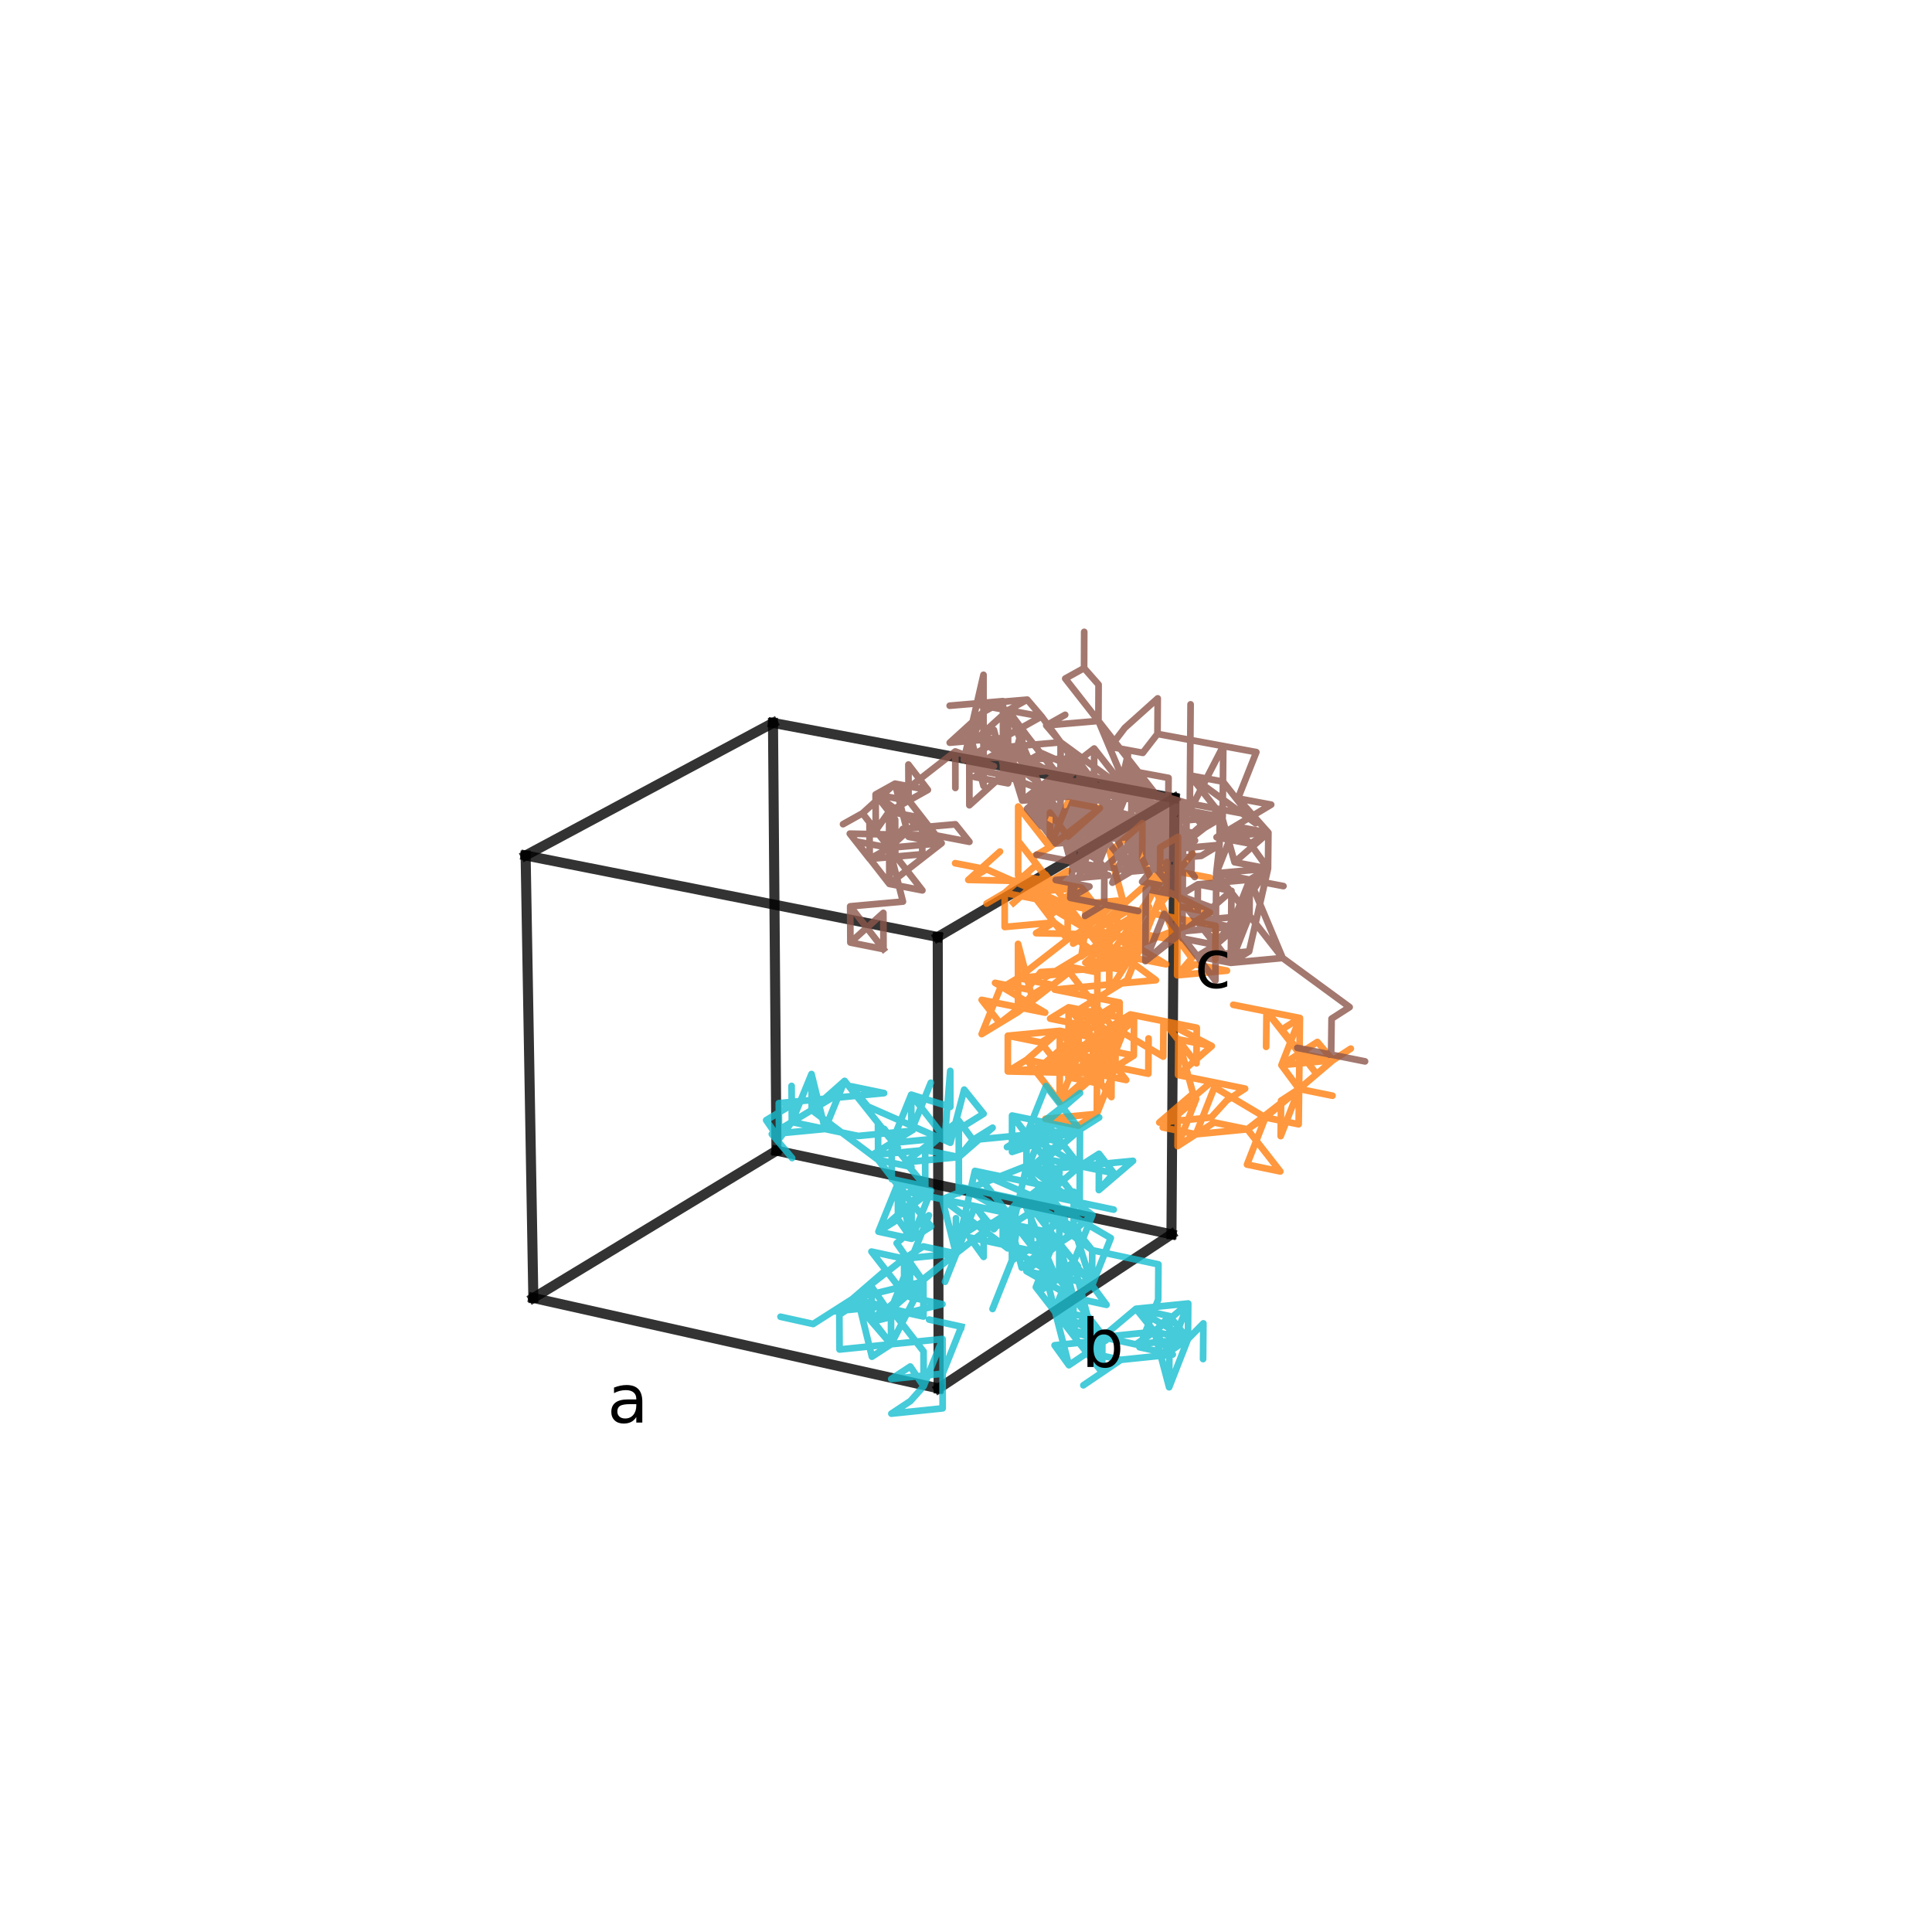 <?xml version="1.0" encoding="utf-8" standalone="no"?>
<!DOCTYPE svg PUBLIC "-//W3C//DTD SVG 1.1//EN"
  "http://www.w3.org/Graphics/SVG/1.1/DTD/svg11.dtd">
<!-- Created with matplotlib (https://matplotlib.org/) -->
<svg height="288pt" version="1.1" viewBox="0 0 288 288" width="288pt" xmlns="http://www.w3.org/2000/svg" xmlns:xlink="http://www.w3.org/1999/xlink">
 <defs>
  <style type="text/css">
*{stroke-linecap:butt;stroke-linejoin:round;}
  </style>
 </defs>
 <g id="figure_1">
  <g id="patch_1">
   <path d="M 0 288 
L 288 288 
L 288 0 
L 0 0 
z
" style="fill:none;"/>
  </g>
  <g id="patch_2">
   <path d="M 10.8 277.2 
L 277.2 277.2 
L 277.2 10.8 
L 10.8 10.8 
z
" style="fill:none;"/>
  </g>
  <g id="axes_1">
   <g id="line2d_1">
    <path clip-path="url(#pdd2a6af346)" d="M 79.504 193.484 
L 78.354 127.525 
" style="fill:none;stroke:#000000;stroke-linecap:square;stroke-opacity:0.8;stroke-width:1.5;"/>
   </g>
   <g id="line2d_2">
    <path clip-path="url(#pdd2a6af346)" d="M 79.504 193.484 
L 115.746 171.529 
" style="fill:none;stroke:#000000;stroke-linecap:square;stroke-opacity:0.8;stroke-width:1.5;"/>
   </g>
   <g id="line2d_3">
    <path clip-path="url(#pdd2a6af346)" d="M 79.504 193.484 
L 139.92 206.968 
" style="fill:none;stroke:#000000;stroke-linecap:square;stroke-opacity:0.8;stroke-width:1.5;"/>
   </g>
   <g id="line2d_4">
    <path clip-path="url(#pdd2a6af346)" d="M 78.354 127.525 
L 115.229 107.763 
" style="fill:none;stroke:#000000;stroke-linecap:square;stroke-opacity:0.8;stroke-width:1.5;"/>
   </g>
   <g id="line2d_5">
    <path clip-path="url(#pdd2a6af346)" d="M 78.354 127.525 
L 139.787 139.675 
" style="fill:none;stroke:#000000;stroke-linecap:square;stroke-opacity:0.8;stroke-width:1.5;"/>
   </g>
   <g id="line2d_6">
    <path clip-path="url(#pdd2a6af346)" d="M 115.746 171.529 
L 115.229 107.763 
" style="fill:none;stroke:#000000;stroke-linecap:square;stroke-opacity:0.8;stroke-width:1.5;"/>
   </g>
   <g id="line2d_7">
    <path clip-path="url(#pdd2a6af346)" d="M 115.746 171.529 
L 174.626 183.996 
" style="fill:none;stroke:#000000;stroke-linecap:square;stroke-opacity:0.8;stroke-width:1.5;"/>
   </g>
   <g id="line2d_8">
    <path clip-path="url(#pdd2a6af346)" d="M 115.229 107.763 
L 175.075 118.982 
" style="fill:none;stroke:#000000;stroke-linecap:square;stroke-opacity:0.8;stroke-width:1.5;"/>
   </g>
   <g id="line2d_9">
    <path clip-path="url(#pdd2a6af346)" d="M 139.92 206.968 
L 139.787 139.675 
" style="fill:none;stroke:#000000;stroke-linecap:square;stroke-opacity:0.8;stroke-width:1.5;"/>
   </g>
   <g id="line2d_10">
    <path clip-path="url(#pdd2a6af346)" d="M 139.92 206.968 
L 174.626 183.996 
" style="fill:none;stroke:#000000;stroke-linecap:square;stroke-opacity:0.8;stroke-width:1.5;"/>
   </g>
   <g id="line2d_11">
    <path clip-path="url(#pdd2a6af346)" d="M 139.787 139.675 
L 175.075 118.982 
" style="fill:none;stroke:#000000;stroke-linecap:square;stroke-opacity:0.8;stroke-width:1.5;"/>
   </g>
   <g id="line2d_12">
    <path clip-path="url(#pdd2a6af346)" d="M 174.626 183.996 
L 175.075 118.982 
" style="fill:none;stroke:#000000;stroke-linecap:square;stroke-opacity:0.8;stroke-width:1.5;"/>
   </g>
   <g id="line2d_13">
    <path clip-path="url(#pdd2a6af346)" d="M 151.072 134.596 
L 155.841 130.355 
L 158.54 133.919 
L 156.483 136.528 
L 161.233 132.324 
L 151.773 130.494 
L 151.773 130.494 
L 151.778 125.369 
L 156.494 131.407 
L 154.469 128.92 
L 149.771 133.106 
L 147.069 134.689 
L 149.771 133.106 
L 154.46 134.019 
L 157.124 137.513 
L 166.496 144.426 
L 169.157 137.758 
L 169.13 142.819 
L 166.496 144.426 
L 166.496 144.426 
L 161.795 143.497 
L 169.13 142.819 
L 173.837 143.746 
L 173.837 143.746 
L 166.52 139.351 
L 154.451 139.104 
L 157.124 137.513 
L 154.46 134.019 
L 161.814 138.43 
L 166.52 139.351 
L 163.867 140.954 
L 159.166 134.934 
L 161.814 138.43 
L 161.198 142.567 
L 171.274 135.18 
L 165.964 138.38 
L 168.6 141.884 
L 168.6 141.884 
L 163.867 140.954 
L 168.6 141.884 
L 161.233 132.324 
L 153.792 132.997 
L 153.792 132.997 
L 161.215 137.452 
L 163.888 135.853 
L 161.832 133.35 
L 163.888 135.853 
L 159.166 134.934 
L 163.888 135.853 
L 161.814 138.43 
L 154.46 134.019 
L 159.166 134.934 
L 161.832 133.35 
L 166.52 139.351 
L 161.795 143.497 
L 161.795 143.497 
L 166.496 144.426 
L 173.938 128.5 
L 173.938 128.5 
L 173.905 133.595 
L 171.778 136.175 
L 167.091 135.265 
L 181.202 138.004 
L 181.202 138.004 
L 181.159 143.067 
L 181.202 138.004 
L 171.778 136.175 
L 166.496 144.426 
L 161.814 138.43 
L 159.151 140.028 
L 157.124 137.513 
L 149.768 138.184 
L 149.771 133.106 
L 154.46 134.019 
L 159.181 129.828 
L 156.494 131.407 
L 156.494 131.407 
L 153.8 127.85 
L 156.506 126.274 
L 156.517 121.127 
L 156.506 126.274 
L 153.8 127.85 
L 156.506 126.274 
L 159.21 119.575 
L 163.951 120.47 
L 159.195 124.708 
L 156.517 121.127 
L 156.506 126.274 
L 163.951 120.47 
L 156.506 126.274 
L 151.784 120.23 
L 151.784 120.23 
L 151.778 125.369 
L 158.54 133.919 
L 161.233 132.324 
L 153.792 132.997 
L 156.494 131.407 
L 144.346 131.162 
L 149.062 126.939 
L 144.346 131.162 
L 147.068 129.584 
L 147.068 129.584 
L 142.38 128.677 
L 147.068 129.584 
L 159.166 134.934 
L 159.166 134.934 
L 161.832 133.35 
L 161.814 138.43 
L 166.545 134.264 
L 163.888 135.853 
L 159.166 134.934 
L 163.888 135.853 
L 163.867 140.954 
L 166.52 139.351 
L 166.545 134.264 
L 159.166 134.934 
L 163.888 135.853 
L 159.166 134.934 
L 159.151 140.028 
L 159.151 140.028 
L 151.757 145.792 
L 151.762 140.706 
L 151.757 145.792 
L 149.055 147.416 
L 146.338 154.151 
L 146.338 154.151 
L 151.751 150.864 
L 151.751 150.864 
L 151.757 145.792 
L 159.136 145.108 
L 159.136 145.108 
L 151.751 150.864 
L 153.768 148.359 
L 156.46 146.728 
L 151.757 145.792 
L 151.762 140.706 
L 153.768 148.359 
L 156.46 146.728 
L 156.46 146.728 
L 149.053 152.503 
L 149.053 152.503 
L 146.336 149.051 
L 155.798 150.951 
L 148.334 146.515 
L 153.09 147.465 
L 153.09 147.465 
L 155.146 144.899 
L 155.146 144.899 
L 166.925 144.216 
L 162.068 143.257 
L 162.672 144.203 
L 165.375 142.562 
L 165.351 147.72 
L 168.034 146.076 
L 165.351 147.72 
L 165.398 137.39 
L 162.691 139.017 
L 162.691 139.017 
L 172.414 130.463 
L 167.537 134.753 
L 165.444 127.006 
L 170.297 122.707 
L 170.267 127.928 
L 175.034 139.27 
L 177.664 142.815 
L 175.477 145.384 
L 178.117 143.754 
L 178.117 143.754 
L 182.901 144.694 
L 182.901 144.694 
L 175.477 145.384 
L 175.586 129.928 
L 180.399 130.85 
L 175.586 129.928 
L 177.782 127.253 
L 175.586 129.928 
L 175.623 124.749 
L 172.953 126.333 
L 172.92 131.526 
L 165.375 142.562 
L 177.703 137.641 
L 180.356 136.023 
L 173.417 132.57 
L 170.73 139.311 
L 170.73 139.311 
L 168.087 135.774 
L 168.087 135.774 
L 159.968 140.654 
L 162.691 139.017 
L 172.316 146.11 
L 157.215 147.515 
L 166.9 149.446 
L 166.9 149.446 
L 164.753 152.006 
L 162.652 149.375 
L 165.351 147.72 
L 170.73 139.311 
L 175.513 140.245 
L 175.55 135.093 
L 180.356 136.023 
L 173.417 132.57 
L 168.034 146.076 
L 168.034 146.076 
L 159.936 151.04 
L 164.753 152.006 
L 159.289 155.379 
L 164.123 161.578 
L 159.274 160.588 
L 159.274 160.588 
L 159.305 150.157 
L 159.289 155.379 
L 169.017 157.347 
L 169.017 157.347 
L 169.046 152.108 
L 169.046 152.108 
L 164.166 151.13 
L 164.166 151.13 
L 161.416 152.825 
L 156.544 151.845 
L 156.544 151.845 
L 159.305 150.157 
L 159.305 150.157 
L 164.166 151.13 
L 161.416 152.825 
L 164.144 156.361 
L 164.144 156.361 
L 169.017 157.347 
L 164.144 156.361 
L 169.046 152.108 
L 169.046 152.108 
L 164.166 151.13 
L 164.144 156.361 
L 164.144 156.361 
L 159.289 155.379 
L 164.753 152.006 
L 164.166 151.13 
L 164.166 151.13 
L 166.9 149.446 
L 166.874 154.663 
L 159.305 150.157 
L 164.144 156.361 
L 159.289 155.379 
L 159.289 155.379 
L 164.123 161.578 
L 164.144 156.361 
L 159.289 155.379 
L 159.305 150.157 
L 159.274 160.588 
L 159.289 155.379 
L 154.443 159.602 
L 159.289 155.379 
L 164.144 156.361 
L 164.166 151.13 
L 164.166 151.13 
L 169.046 152.108 
L 169.046 152.108 
L 159.274 160.588 
L 169.046 152.108 
L 169.017 157.347 
L 169.017 157.347 
L 164.144 156.361 
L 169.017 157.347 
L 166.28 159.062 
L 171.181 160.057 
L 171.213 154.795 
L 171.181 160.057 
L 166.28 159.062 
L 163.526 160.788 
L 163.547 155.52 
L 163.505 166.042 
L 155.839 166.781 
L 160.737 167.793 
L 160.737 167.793 
L 163.505 166.042 
L 163.505 166.042 
L 163.526 160.788 
L 163.505 166.042 
L 160.737 167.793 
L 160.737 167.793 
L 155.839 166.781 
L 160.737 167.793 
L 163.505 166.042 
L 163.505 166.042 
L 163.526 160.788 
L 166.305 153.809 
L 163.547 155.52 
L 163.505 166.042 
L 163.547 155.52 
L 160.79 151.946 
L 163.547 155.52 
L 166.305 153.809 
L 166.28 159.062 
L 166.28 159.062 
L 163.505 166.042 
L 163.505 166.042 
L 163.569 150.238 
L 163.569 150.238 
L 158.677 143.97 
L 161.452 142.293 
L 158.677 143.97 
L 163.59 144.942 
L 163.547 155.52 
L 166.305 153.809 
L 163.547 155.52 
L 163.526 160.788 
L 163.547 155.52 
L 166.305 153.809 
L 163.526 160.788 
L 163.526 160.788 
L 163.547 155.52 
L 163.526 160.788 
L 166.28 159.062 
L 163.526 160.788 
L 163.547 155.52 
L 166.28 159.062 
L 171.181 160.057 
L 171.181 160.057 
L 171.213 154.795 
L 171.181 160.057 
L 166.28 159.062 
L 166.28 159.062 
L 160.79 151.946 
L 163.569 150.238 
L 158.677 143.97 
L 158.677 143.97 
L 161.452 142.293 
L 155.883 145.657 
L 158.677 143.97 
L 163.569 150.238 
L 163.569 150.238 
L 163.59 144.942 
L 163.569 150.238 
L 157.979 158.977 
L 157.979 158.977 
L 157.993 153.666 
L 155.178 155.396 
L 157.979 158.977 
L 157.993 153.666 
L 157.993 153.666 
L 162.939 154.663 
L 162.939 154.663 
L 162.918 159.983 
L 157.993 153.666 
L 157.979 158.977 
L 167.876 160.992 
L 157.979 158.977 
L 157.993 153.666 
L 155.178 155.396 
L 150.239 154.395 
L 150.235 159.713 
L 153.057 157.974 
L 153.057 157.974 
L 157.965 164.273 
L 157.965 164.273 
L 160.772 157.243 
L 162.918 159.983 
L 167.876 160.992 
L 162.918 159.983 
L 165.701 158.243 
L 165.701 158.243 
L 168.494 151.223 
L 178.398 153.204 
L 178.357 158.511 
L 173.437 152.212 
L 168.494 151.223 
L 168.494 151.223 
L 165.725 152.938 
L 168.494 151.223 
L 165.701 158.243 
L 168.494 151.223 
L 165.725 152.938 
L 163.569 150.238 
L 163.569 150.238 
L 163.59 144.942 
L 163.569 150.238 
L 165.725 152.938 
L 168.494 151.223 
L 168.494 151.223 
L 165.701 158.243 
L 165.701 158.243 
L 160.772 157.243 
L 160.772 157.243 
L 162.939 154.663 
L 157.993 153.666 
L 153.057 157.974 
L 150.235 159.713 
L 153.057 157.974 
L 157.979 158.977 
L 157.965 164.273 
L 157.965 164.273 
L 160.754 162.525 
L 165.701 158.243 
L 165.701 158.243 
L 160.772 157.243 
L 160.772 157.243 
L 162.918 159.983 
L 162.918 159.983 
L 157.979 158.977 
L 157.979 158.977 
L 155.178 155.396 
L 157.993 153.666 
L 157.993 153.666 
L 150.239 154.395 
L 155.178 155.396 
L 155.178 155.396 
L 157.993 153.666 
L 157.993 153.666 
L 157.979 158.977 
L 160.772 157.243 
L 157.979 158.977 
L 153.057 157.974 
L 153.057 157.974 
L 150.235 159.713 
L 150.235 159.713 
L 157.979 158.977 
L 157.979 158.977 
L 157.993 153.666 
L 157.979 158.977 
L 160.772 157.243 
L 165.701 158.243 
L 165.701 158.243 
L 165.677 163.533 
L 160.772 157.243 
L 165.701 158.243 
L 165.701 158.243 
L 167.876 160.992 
L 167.876 160.992 
L 162.918 159.983 
L 162.918 159.983 
L 150.235 159.713 
L 153.057 157.974 
L 153.057 157.974 
L 157.979 158.977 
L 157.979 158.977 
L 162.939 154.663 
L 157.993 153.666 
L 157.965 164.273 
L 157.979 158.977 
L 160.79 151.946 
L 163.569 150.238 
L 160.79 151.946 
L 160.772 157.243 
L 163.547 155.52 
L 160.772 157.243 
L 162.918 159.983 
L 157.965 164.273 
L 157.965 164.273 
L 157.993 153.666 
L 157.979 158.977 
L 163.547 155.52 
L 157.979 158.977 
L 165.725 152.938 
L 165.701 158.243 
L 165.725 152.938 
L 168.494 151.223 
L 168.494 151.223 
L 157.979 158.977 
L 157.965 164.273 
L 157.979 158.977 
L 160.772 157.243 
L 160.772 157.243 
L 168.494 151.223 
L 165.725 152.938 
L 165.725 152.938 
L 173.402 157.51 
L 173.437 152.212 
L 173.437 152.212 
L 168.494 151.223 
L 173.437 152.212 
L 173.402 157.51 
L 173.437 152.212 
L 180.642 155.933 
L 175.651 154.931 
L 177.847 163.023 
L 172.818 167.328 
L 180.553 166.58 
L 182.861 164.044 
L 185.6 162.278 
L 185.6 162.278 
L 175.614 160.253 
L 175.651 154.931 
L 180.642 155.933 
L 175.614 160.253 
L 180.598 161.264 
L 175.576 165.56 
L 175.538 170.854 
L 175.538 170.854 
L 178.316 163.804 
L 173.333 168.065 
L 178.274 169.083 
L 181.038 162.059 
L 188.633 166.582 
L 185.942 168.338 
L 188.633 166.582 
L 193.589 167.594 
L 193.65 162.328 
L 193.589 167.594 
L 188.633 166.582 
L 193.65 162.328 
L 190.967 164.075 
L 193.65 162.328 
L 198.7 158.046 
L 201.359 156.318 
L 198.7 158.046 
L 196.382 155.326 
L 193.712 157.047 
L 193.712 157.047 
L 188.798 150.766 
L 193.774 151.752 
L 183.84 149.783 
L 188.798 150.766 
L 191.084 153.47 
L 196.024 159.785 
L 191.084 153.47 
L 193.774 151.752 
L 188.798 150.766 
L 188.798 150.766 
L 188.743 156.052 
L 188.798 150.766 
L 193.774 151.752 
L 193.774 151.752 
L 191.025 158.78 
L 193.712 157.047 
L 193.774 151.752 
L 193.774 151.752 
L 191.084 153.47 
L 188.798 150.766 
L 193.712 157.047 
L 198.7 158.046 
L 193.712 157.047 
L 193.65 162.328 
L 188.633 166.582 
L 193.65 162.328 
L 185.942 168.338 
L 185.942 168.338 
L 178.274 169.083 
L 175.538 170.854 
L 180.993 167.323 
L 185.942 168.338 
L 190.851 174.623 
L 190.851 174.623 
L 185.891 173.596 
L 185.891 173.596 
L 188.633 166.582 
L 193.65 162.328 
L 198.632 163.335 
L 193.65 162.328 
L 191.025 158.78 
L 198.7 158.046 
L 193.65 162.328 
L 193.774 151.752 
L 193.65 162.328 
L 190.967 164.075 
L 190.909 169.356 
L 193.65 162.328 
L 188.633 166.582 
L 188.633 166.582 
L 185.942 168.338 
L 180.993 167.323 
L 180.993 167.323 
" style="fill:none;stroke:#ff7f0e;stroke-linecap:square;stroke-opacity:0.8;"/>
   </g>
   <g id="line2d_14">
    <path clip-path="url(#pdd2a6af346)" d="M 131.702 141.484 
L 126.738 135.107 
L 126.767 140.502 
L 131.702 141.484 
L 126.738 135.107 
L 126.738 135.107 
L 126.767 140.502 
L 131.68 136.081 
L 131.702 141.484 
L 126.738 135.107 
L 131.702 141.484 
L 126.767 140.502 
L 126.767 140.502 
L 126.738 135.107 
L 126.738 135.107 
L 134.598 134.397 
L 132.556 126.384 
L 134.563 123.577 
L 134.563 123.577 
L 142.422 122.881 
L 144.508 125.487 
L 144.508 125.487 
L 139.526 124.53 
L 139.526 124.53 
L 134.545 118.144 
L 139.526 124.53 
L 126.681 124.274 
L 129.642 128.035 
L 129.618 122.627 
L 132.556 126.384 
L 127.647 125.435 
L 132.576 131.762 
L 132.576 131.762 
L 140.368 125.689 
L 140.368 125.689 
L 132.556 126.384 
L 137.497 132.724 
L 132.576 131.762 
L 132.556 126.384 
L 129.642 128.035 
L 129.642 128.035 
L 137.484 127.336 
L 137.47 121.934 
L 132.536 120.99 
L 132.556 126.384 
L 137.47 121.934 
L 132.556 126.384 
L 132.536 120.99 
L 130.529 118.43 
L 135.435 119.364 
L 135.418 113.971 
L 135.418 113.971 
L 138.315 117.749 
L 135.435 119.364 
L 133.42 116.821 
L 138.315 117.749 
L 133.42 116.821 
L 135.451 124.742 
L 140.368 125.689 
L 140.368 125.689 
L 130.529 118.43 
L 130.552 123.8 
L 132.536 120.99 
L 138.315 117.749 
L 133.42 116.821 
L 133.42 116.821 
L 128.569 121.242 
L 128.569 121.242 
L 125.672 122.86 
L 128.569 121.242 
L 133.458 127.515 
L 133.439 122.175 
L 133.458 127.515 
L 130.552 123.8 
L 130.529 118.43 
L 133.439 122.175 
L 130.529 118.43 
L 133.42 116.821 
L 135.435 119.364 
L 135.435 119.364 
L 132.536 120.99 
L 137.47 121.934 
L 137.47 121.934 
L 134.545 118.144 
L 142.408 112.015 
L 142.415 117.455 
L 142.408 112.015 
L 148.16 114.22 
L 145.297 115.832 
L 145.297 115.832 
L 150.264 116.768 
L 150.272 105.885 
L 145.294 110.407 
L 148.161 108.81 
L 148.161 108.81 
L 150.264 116.768 
L 152.403 108.41 
L 152.403 108.41 
L 152.39 119.342 
L 150.268 111.334 
L 147.393 112.947 
L 160.272 113.198 
L 160.915 114.469 
L 160.915 114.469 
L 160.897 119.866 
L 163.655 128.969 
L 163.655 128.969 
L 166.456 121.992 
L 163.698 118.247 
L 173.647 120.118 
L 173.647 120.118 
L 168.692 113.79 
L 168.692 113.79 
L 168.663 119.181 
L 168.692 113.79 
L 158.797 101.153 
L 161.602 99.596 
L 161.621 94.194 
L 161.602 99.596 
L 163.764 102.057 
L 163.742 107.468 
L 163.742 107.468 
L 173.647 120.118 
L 173.647 120.118 
L 171.436 117.566 
L 168.607 129.919 
L 163.677 123.615 
L 165.873 120.806 
L 158.077 121.495 
L 160.897 119.866 
L 158.077 121.495 
L 158.092 116.083 
L 158.077 121.495 
L 153.109 120.554 
L 160.915 114.469 
L 158.106 110.655 
L 160.915 114.469 
L 155.25 117.707 
L 157.406 120.291 
L 157.406 120.291 
L 165.254 125.042 
L 160.237 124.087 
L 159.567 128.379 
L 157.406 120.291 
L 157.392 125.744 
L 165.278 119.596 
L 162.42 126.705 
L 154.538 121.943 
L 159.616 111.902 
L 162.46 115.767 
L 162.46 115.767 
L 152.39 119.342 
L 160.272 113.198 
L 155.25 117.707 
L 157.406 120.291 
L 154.538 121.943 
L 157.392 125.744 
L 154.538 121.943 
L 162.42 126.705 
L 168.098 117.959 
L 163.107 111.583 
L 155.25 117.707 
L 158.092 116.083 
L 158.106 110.655 
L 158.106 110.655 
L 155.962 108.138 
L 155.962 108.138 
L 158.782 106.556 
L 155.962 108.138 
L 163.742 107.468 
L 163.742 107.468 
L 168.663 119.181 
L 171.436 117.566 
L 171.404 122.928 
L 168.635 124.557 
L 168.635 124.557 
L 173.612 125.503 
L 170.836 127.149 
L 173.647 120.118 
L 168.635 124.557 
L 168.635 124.557 
L 171.404 122.928 
L 169.218 120.379 
L 171.404 122.928 
L 163.677 123.615 
L 173.612 125.503 
L 173.612 125.503 
L 170.836 127.149 
L 170.836 127.149 
L 171.372 128.275 
L 178.523 137.196 
L 186.253 136.488 
L 183.524 138.166 
L 175.766 138.879 
L 170.742 143.263 
L 170.804 132.535 
L 170.804 132.535 
L 175.804 133.499 
L 175.804 133.499 
L 178.523 137.196 
L 183.475 143.525 
L 183.475 143.525 
L 186.305 131.13 
L 189.02 129.478 
L 186.305 131.13 
L 186.253 136.488 
L 181.309 130.175 
L 184.084 123.179 
L 184.084 123.179 
L 186.357 125.757 
L 186.357 125.757 
L 181.354 124.81 
L 189.076 124.12 
L 189.076 124.12 
L 184.035 128.528 
L 184.035 128.528 
L 189.02 129.478 
L 189.076 124.12 
L 186.357 125.757 
L 189.02 129.478 
L 181.218 140.86 
L 181.218 140.86 
L 181.263 135.524 
L 176.292 134.564 
L 176.254 139.891 
L 181.218 140.86 
L 181.218 140.86 
L 178.482 142.546 
L 173.542 136.23 
L 170.742 143.263 
L 170.742 143.263 
L 170.773 137.906 
L 170.742 143.263 
L 178.523 137.196 
L 181.263 135.524 
L 181.173 146.181 
L 178.482 142.546 
L 178.482 142.546 
L 183.475 143.525 
L 178.523 137.196 
L 183.475 143.525 
L 186.305 131.13 
L 191.32 132.089 
L 186.305 131.13 
L 178.565 131.831 
L 175.804 133.499 
L 170.804 132.535 
L 170.804 132.535 
L 170.742 143.263 
L 170.804 132.535 
L 175.804 133.499 
L 181.263 135.524 
L 178.523 137.196 
L 181.218 140.86 
L 181.218 140.86 
L 178.482 142.546 
L 181.218 140.86 
L 186.253 136.488 
L 183.475 143.525 
L 186.201 141.832 
L 189.02 129.478 
L 181.309 130.175 
L 181.218 140.86 
L 181.218 140.86 
L 176.292 134.564 
L 171.404 122.928 
L 171.404 122.928 
L 173.612 125.503 
L 168.635 124.557 
L 173.612 125.503 
L 170.836 127.149 
L 173.612 125.503 
L 168.607 129.919 
L 168.607 129.919 
L 171.404 122.928 
L 171.372 128.275 
L 179.068 127.583 
L 181.787 125.953 
L 181.833 120.628 
L 186.796 121.558 
L 189.076 124.12 
L 189.076 124.12 
L 184.084 123.179 
L 181.354 124.81 
L 186.357 125.757 
L 181.354 124.81 
L 186.796 121.558 
L 186.796 121.558 
L 181.833 120.628 
L 176.85 125.017 
L 176.889 119.7 
L 179.563 123.404 
L 179.563 123.404 
L 182.258 121.801 
L 182.258 121.801 
L 177.36 120.88 
L 182.258 121.801 
L 179.563 123.404 
L 182.258 121.801 
L 177.36 120.88 
L 182.258 121.801 
L 179.563 123.404 
L 182.258 121.801 
L 174.654 122.477 
L 182.258 121.801 
L 179.563 123.404 
L 177.36 120.88 
L 177.399 115.6 
L 177.399 115.6 
L 187.175 122.725 
L 187.175 122.725 
L 182.304 116.513 
L 182.258 121.801 
L 182.258 121.801 
L 177.399 115.6 
L 177.399 115.6 
L 182.304 116.513 
L 182.351 111.211 
L 177.36 120.88 
L 182.258 121.801 
L 179.563 123.404 
L 177.36 120.88 
L 177.36 120.88 
L 177.439 110.307 
L 172.545 109.406 
L 172.545 109.406 
L 170.356 112.224 
L 165.515 111.327 
L 165.515 111.327 
L 167.669 108.509 
L 172.578 104.107 
L 172.578 104.107 
L 172.545 109.406 
L 172.545 109.406 
L 177.439 110.307 
L 177.479 104.999 
L 177.439 110.307 
L 187.28 112.118 
L 187.28 112.118 
L 184.539 119.023 
L 186.796 121.558 
L 189.491 119.948 
L 184.539 119.023 
L 189.491 119.948 
L 186.796 121.558 
L 186.796 121.558 
L 189.076 124.12 
L 189.02 129.478 
L 184.035 128.528 
L 181.833 120.628 
L 181.833 120.628 
L 176.889 119.7 
L 176.889 119.7 
L 171.93 124.085 
L 171.93 124.085 
L 176.85 125.017 
L 181.833 120.628 
L 179.563 123.404 
L 179.563 123.404 
L 182.258 121.801 
L 179.563 123.404 
L 171.898 129.379 
L 171.898 129.379 
L 171.93 124.085 
L 171.93 124.085 
L 176.889 119.7 
L 174.12 126.641 
L 174.084 131.959 
L 174.12 126.641 
L 165.823 131.574 
L 168.635 124.557 
L 168.663 119.181 
L 168.607 129.919 
L 168.607 129.919 
L 176.85 125.017 
L 176.85 125.017 
L 176.37 123.867 
L 173.647 120.118 
L 170.836 127.149 
L 173.612 125.503 
L 168.635 124.557 
L 168.635 124.557 
L 158.751 117.317 
L 163.698 118.247 
L 168.607 129.919 
L 176.331 129.223 
L 173.612 125.503 
L 168.607 129.919 
L 173.612 125.503 
L 176.37 123.867 
L 168.635 124.557 
L 173.612 125.503 
L 168.607 129.919 
L 163.655 128.969 
L 168.607 129.919 
L 171.404 122.928 
L 171.404 122.928 
L 166.456 121.992 
L 169.247 115.041 
L 169.218 120.379 
L 176.889 119.7 
L 166.482 116.639 
L 169.247 115.041 
L 166.482 116.639 
L 171.436 117.566 
L 171.404 122.928 
L 166.482 116.639 
L 166.482 116.639 
L 174.155 121.309 
L 174.191 115.962 
L 169.247 115.041 
L 166.482 116.639 
L 166.482 116.639 
L 171.436 117.566 
L 169.247 115.041 
L 166.456 121.992 
L 163.677 123.615 
L 161.527 121.059 
L 166.456 121.992 
L 161.527 121.059 
L 158.736 122.677 
L 161.527 121.059 
L 171.404 122.928 
L 171.404 122.928 
L 176.331 129.223 
L 176.292 134.564 
L 176.331 129.223 
L 173.612 125.503 
L 170.836 127.149 
L 173.612 125.503 
L 168.607 129.919 
L 176.331 129.223 
L 176.37 123.867 
L 173.647 120.118 
L 168.692 113.79 
L 168.663 119.181 
L 168.692 113.79 
L 173.612 125.503 
L 173.612 125.503 
L 168.635 124.557 
L 168.607 129.919 
L 168.607 129.919 
L 173.612 125.503 
L 170.836 127.149 
L 171.404 122.928 
L 176.331 129.223 
L 176.37 123.867 
L 160.897 119.866 
L 163.043 127.848 
L 160.237 124.087 
L 155.24 123.135 
L 163.043 127.848 
L 163.043 127.848 
L 155.25 117.707 
L 165.278 119.596 
L 160.915 114.469 
L 163.064 122.441 
L 157.392 125.744 
L 160.255 118.65 
L 168.07 123.39 
L 178.137 125.299 
L 175.344 126.963 
L 175.306 132.412 
L 170.258 131.441 
L 170.258 131.441 
L 172.532 128.639 
L 169.732 124.83 
L 169.732 124.83 
L 174.873 120.28 
L 169.732 124.83 
L 169.763 119.32 
L 169.732 124.83 
L 177.617 129.612 
L 177.658 124.123 
L 172.566 123.16 
L 169.732 124.83 
L 174.873 120.28 
L 174.873 120.28 
L 169.763 119.32 
L 169.763 119.32 
L 169.732 124.83 
L 172.566 123.16 
L 169.732 124.83 
L 164.625 129.351 
L 164.625 129.351 
L 154.528 127.411 
L 164.625 129.351 
L 162.42 126.705 
L 159.55 133.841 
L 164.601 134.822 
L 164.601 134.822 
L 161.744 136.529 
L 164.601 134.822 
L 169.671 135.806 
L 164.601 134.822 
L 164.625 129.351 
L 164.625 129.351 
L 160.237 124.087 
L 160.255 118.65 
L 168.098 117.959 
L 160.237 124.087 
L 160.237 124.087 
L 155.24 123.135 
L 165.254 125.042 
L 157.406 120.291 
L 157.392 125.744 
L 165.254 125.042 
L 158.077 121.495 
L 153.109 120.554 
L 158.077 121.495 
L 158.106 110.655 
L 168.098 117.959 
L 158.092 116.083 
L 153.109 120.554 
L 153.109 120.554 
L 163.064 122.441 
L 163.043 127.848 
L 163.043 127.848 
L 155.25 117.707 
L 150.272 105.885 
L 153.124 109.731 
L 158.092 116.083 
L 150.268 111.334 
L 158.106 110.655 
L 155.271 106.806 
L 155.271 106.806 
L 153.132 104.297 
L 155.271 106.806 
L 150.272 105.885 
L 153.132 104.297 
L 153.132 104.297 
L 145.291 104.967 
L 155.271 106.806 
L 143.686 113.286 
L 146.609 106.13 
L 146.609 106.13 
L 149.519 104.52 
L 149.519 104.52 
L 141.57 105.199 
L 149.519 104.52 
L 146.609 106.13 
L 146.609 106.13 
L 146.612 117.155 
L 144.495 109.091 
L 144.499 114.572 
L 144.499 114.572 
L 149.514 115.514 
L 149.516 110.025 
L 149.516 110.025 
L 154.547 116.46 
L 144.495 109.091 
L 141.578 110.71 
L 149.516 110.025 
L 149.516 110.025 
L 149.514 115.514 
L 144.504 120.037 
L 144.499 114.572 
L 146.611 111.65 
L 146.609 106.13 
L 149.519 104.52 
L 149.519 104.52 
L 149.516 110.025 
L 149.516 110.025 
L 143.686 113.286 
L 146.608 100.594 
L 146.609 106.13 
L 146.609 106.13 
L 141.578 110.71 
L 144.495 109.091 
L 141.578 110.71 
L 149.516 110.025 
L 149.516 110.025 
L 152.39 119.342 
L 160.255 118.65 
L 157.392 125.744 
L 154.538 121.943 
L 155.25 117.707 
L 149.514 115.514 
L 157.419 114.824 
L 152.397 113.884 
L 155.261 112.264 
L 168.098 117.959 
L 168.126 112.514 
L 165.254 125.042 
L 165.254 125.042 
L 163.064 122.441 
L 160.915 114.469 
L 158.092 116.083 
L 155.24 123.135 
L 153.109 120.554 
L 163.064 122.441 
L 158.077 121.495 
L 160.237 124.087 
L 163.064 122.441 
L 163.064 122.441 
L 163.107 111.583 
L 168.098 117.959 
L 168.098 117.959 
L 173.129 118.903 
L 173.129 118.903 
L 173.094 124.343 
L 175.881 122.695 
L 173.094 124.343 
L 178.137 125.299 
L 173.094 124.343 
L 178.096 130.732 
L 173.094 124.343 
L 178.137 125.299 
L 173.094 124.343 
L 165.254 125.042 
L 160.237 124.087 
L 152.397 113.884 
L 155.261 112.264 
L 158.092 116.083 
L 163.064 122.441 
L 165.873 120.806 
L 163.043 127.848 
L 163.043 127.848 
L 160.897 119.866 
L 163.085 117.019 
L 155.25 117.707 
L 155.25 117.707 
L 160.255 118.65 
L 163.064 122.441 
L 160.22 129.509 
L 165.23 130.473 
L 157.379 131.181 
L 162.399 132.152 
L 162.399 132.152 
L 159.55 133.841 
L 160.237 124.087 
L 158.077 121.495 
L 165.873 120.806 
L 165.873 120.806 
L 176.37 123.867 
L 174.12 126.641 
L 174.12 126.641 
L 176.889 119.7 
L 176.889 119.7 
L 171.93 124.085 
L 174.12 126.641 
L 181.787 125.953 
L 181.309 130.175 
L 186.305 131.13 
L 183.524 138.166 
L 183.524 138.166 
L 183.572 132.793 
L 183.524 138.166 
L 178.523 137.196 
L 183.572 132.793 
L 178.565 131.831 
L 178.523 137.196 
L 178.523 137.196 
L 183.524 138.166 
L 183.475 143.525 
L 183.475 143.525 
L 186.201 141.832 
L 183.475 143.525 
L 191.202 142.808 
L 191.202 142.808 
L 186.305 131.13 
L 186.305 131.13 
L 189.02 129.478 
L 186.305 131.13 
L 183.475 143.525 
L 186.201 141.832 
L 186.201 141.832 
L 178.482 142.546 
L 178.482 142.546 
L 181.218 140.86 
L 183.475 143.525 
L 183.475 143.525 
L 186.253 136.488 
L 186.253 136.488 
L 191.202 142.808 
L 201.187 150.127 
L 198.498 151.854 
L 198.429 157.209 
L 198.429 157.209 
L 193.394 156.202 
L 198.429 157.209 
L 198.498 151.854 
L 198.429 157.209 
L 203.484 158.22 
L 198.429 157.209 
L 198.498 151.854 
L 198.429 157.209 
" style="fill:none;stroke:#8c564b;stroke-linecap:square;stroke-opacity:0.8;"/>
   </g>
   <g id="line2d_15">
    <path clip-path="url(#pdd2a6af346)" d="M 143.315 197.763 
L 138.499 196.706 
L 143.315 197.763 
L 140.512 204.776 
L 140.503 199.602 
L 140.503 199.602 
L 132.836 200.383 
L 132.836 200.383 
L 127.992 194.131 
L 125.12 195.966 
L 125.15 201.166 
L 132.836 200.383 
L 137.646 191.035 
L 127.046 193.649 
L 132.817 195.189 
L 129.955 197.031 
L 132.817 195.189 
L 137.659 196.251 
L 137.646 191.035 
L 134.773 187.625 
L 142.506 186.854 
L 142.506 186.854 
L 145.331 174.549 
L 150.221 180.839 
L 147.397 182.647 
L 150.221 180.839 
L 157.937 174.825 
L 153.035 173.797 
L 162.836 181.118 
L 157.221 195.29 
L 155.117 187.136 
L 160.684 183.513 
L 153.028 179.043 
L 155.817 177.258 
L 153.028 179.043 
L 157.909 185.319 
L 157.895 190.545 
L 160.667 188.725 
L 157.909 185.319 
L 160.017 193.44 
L 164.945 194.506 
L 162.795 191.601 
L 162.816 186.367 
L 162.795 191.601 
L 160.017 193.44 
L 164.945 194.506 
L 160.017 193.44 
L 164.922 199.749 
L 164.922 199.749 
L 160 198.674 
L 160.017 193.44 
L 155.117 187.136 
L 160.017 193.44 
L 153.014 189.493 
L 162.836 181.118 
L 153.028 179.043 
L 160.05 182.928 
L 162.816 186.367 
L 162.795 191.601 
L 162.816 186.367 
L 172.683 188.474 
L 172.649 193.725 
L 172.649 193.725 
L 169.862 200.828 
L 174.82 201.911 
L 174.82 201.911 
L 167.091 202.706 
L 162.14 201.62 
L 164.922 199.749 
L 162.14 201.62 
L 162.16 196.363 
L 162.16 196.363 
L 160.033 188.191 
L 154.416 191.874 
L 159.356 198.232 
L 154.416 191.874 
L 157.247 184.749 
L 152.306 188.965 
L 150.221 180.839 
L 135.613 177.735 
L 140.465 178.766 
L 150.218 186.086 
L 150.221 180.839 
L 150.221 180.839 
L 145.334 179.801 
L 145.334 179.801 
L 142.506 186.854 
L 142.506 186.854 
L 137.633 185.805 
L 142.506 186.854 
L 134.79 192.87 
L 134.79 192.87 
L 137.646 191.035 
L 137.646 191.035 
L 132.817 195.189 
L 137.672 201.453 
L 137.672 201.453 
L 137.686 206.642 
L 135.693 203.705 
L 135.693 203.705 
L 132.856 205.563 
L 132.856 205.563 
L 140.512 204.776 
L 140.521 209.937 
L 132.876 210.73 
L 135.708 208.858 
L 137.686 206.642 
L 137.686 206.642 
L 137.672 201.453 
L 137.686 206.642 
L 140.503 199.602 
L 132.836 200.383 
L 132.817 195.189 
L 129.955 197.031 
L 132.817 195.189 
L 135.645 188.165 
L 137.646 191.035 
L 134.79 192.87 
L 134.773 187.625 
L 129.907 186.573 
L 134.79 192.87 
L 134.79 192.87 
L 129.955 197.031 
L 132.817 195.189 
L 134.79 192.87 
L 134.773 187.625 
L 127.046 193.649 
L 131.895 189.457 
L 127.046 193.649 
L 129.931 191.809 
L 129.931 191.809 
L 129.955 197.031 
L 132.817 195.189 
L 127.992 194.131 
L 129.978 202.239 
L 132.836 200.383 
L 132.817 195.189 
L 132.817 195.189 
L 127.046 193.649 
L 127.046 193.649 
L 131.916 194.716 
L 131.916 194.716 
L 129.931 191.809 
L 121.222 197.363 
L 121.222 197.363 
L 116.35 196.286 
L 121.222 197.363 
L 124.144 195.5 
L 131.916 194.716 
L 131.916 194.716 
L 127.046 193.649 
L 131.916 194.716 
L 129.955 197.031 
L 142.506 186.854 
L 134.773 187.625 
L 142.506 186.854 
L 137.633 185.805 
L 137.633 185.805 
L 134.773 187.625 
L 137.646 191.035 
L 135.645 188.165 
L 135.645 188.165 
L 138.463 181.166 
L 133.664 185.323 
L 135.645 188.165 
L 135.645 188.165 
L 135.661 193.359 
L 140.493 194.414 
L 140.493 194.414 
L 129.955 197.031 
L 127.046 193.649 
L 137.659 196.251 
L 132.817 195.189 
L 129.955 197.031 
L 137.646 191.035 
L 135.645 188.165 
L 137.646 191.035 
L 134.79 192.87 
L 137.646 191.035 
L 132.836 200.383 
L 129.955 197.031 
L 129.955 197.031 
L 137.646 191.035 
L 134.79 192.87 
L 129.907 186.573 
L 134.773 187.625 
L 134.79 192.87 
L 150.221 180.839 
L 150.218 186.086 
L 153.035 173.797 
L 140.465 178.766 
L 135.613 177.735 
L 140.465 178.766 
L 142.506 186.854 
L 142.499 181.602 
L 142.506 186.854 
L 140.465 178.766 
L 145.334 179.801 
L 148.15 183.235 
L 152.319 178.413 
L 150.221 180.839 
L 152.306 188.965 
L 150.221 180.839 
L 140.465 178.766 
L 145.334 179.801 
L 147.397 182.647 
L 153.028 179.043 
L 143.292 176.983 
L 150.221 180.839 
L 153.021 184.275 
L 157.895 190.545 
L 155.107 192.377 
L 157.895 190.545 
L 153.014 189.493 
L 157.895 190.545 
L 160.017 193.44 
L 157.221 195.29 
L 155.117 187.136 
L 157.895 190.545 
L 157.923 180.079 
L 145.331 174.549 
L 155.137 176.613 
L 157.923 180.079 
L 157.923 180.079 
L 155.117 187.136 
L 164.922 199.749 
L 159.34 203.504 
L 162.14 201.62 
L 162.16 196.363 
L 162.16 196.363 
L 164.302 204.596 
L 161.495 206.499 
L 167.091 202.706 
L 164.302 204.596 
L 159.356 198.232 
L 164.302 204.596 
L 164.324 199.317 
L 164.324 199.317 
L 159.356 198.232 
L 157.221 195.29 
L 162.16 196.363 
L 162.16 196.363 
L 159.356 198.232 
L 159.356 198.232 
L 159.372 192.946 
L 159.356 198.232 
L 169.311 200.405 
L 164.324 199.317 
L 169.341 195.102 
L 169.341 195.102 
L 177.087 199.608 
L 177.087 199.608 
L 174.28 206.794 
L 177.087 199.608 
L 172.093 198.522 
L 174.353 196.187 
L 169.341 195.102 
L 169.341 195.102 
L 164.324 199.317 
L 172.093 198.522 
L 174.316 201.498 
L 174.28 206.794 
L 177.087 199.608 
L 174.316 201.498 
L 174.316 201.498 
L 172.093 198.522 
L 172.093 198.522 
L 169.341 195.102 
L 174.353 196.187 
L 174.316 201.498 
L 177.127 194.311 
L 169.341 195.102 
L 164.324 199.317 
L 169.311 200.405 
L 169.311 200.405 
L 172.093 198.522 
L 169.341 195.102 
L 169.341 195.102 
L 174.353 196.187 
L 177.087 199.608 
L 174.316 201.498 
L 177.087 199.608 
L 179.384 197.275 
L 179.341 202.594 
L 179.384 197.275 
L 177.087 199.608 
L 174.316 201.498 
L 177.087 199.608 
L 177.127 194.311 
L 177.087 199.608 
L 174.28 206.794 
L 172.093 198.522 
L 177.127 194.311 
L 177.127 194.311 
L 174.316 201.498 
L 177.087 199.608 
L 169.311 200.405 
L 164.324 199.317 
L 164.324 199.317 
L 157.221 195.29 
L 159.34 203.504 
L 157.208 200.539 
L 164.922 199.749 
L 160.017 193.44 
L 157.882 195.758 
L 160.033 188.191 
L 162.795 191.601 
L 162.816 186.367 
L 172.683 188.474 
L 172.649 193.725 
L 172.683 188.474 
L 162.816 186.367 
L 153.028 179.043 
L 162.836 181.118 
L 157.923 180.079 
L 165.58 184.554 
L 162.795 191.601 
L 160.05 182.928 
L 160.067 177.651 
L 152.319 178.413 
L 157.234 190.027 
L 162.795 191.601 
L 157.234 190.027 
L 149.48 185.523 
L 149.483 180.225 
L 154.425 186.582 
L 144.554 184.467 
L 146.629 187.361 
L 146.629 187.361 
L 146.628 182.048 
L 146.628 182.048 
L 143.755 183.883 
L 140.873 191.072 
L 143.755 183.883 
L 146.628 182.048 
L 157.247 184.749 
L 151.59 183.106 
L 150.849 187.878 
L 150.849 187.878 
L 147.96 195.126 
L 150.849 187.878 
L 153.72 186.017 
L 153.728 180.659 
L 150.854 182.505 
L 150.849 187.878 
L 156.571 184.168 
L 150.854 182.505 
L 155.882 183.576 
L 155.894 178.179 
L 166.022 180.316 
L 160.948 179.245 
L 160.967 173.824 
L 153.015 174.601 
L 153.015 174.601 
L 155.905 172.767 
L 160.985 168.388 
L 155.928 161.897 
L 153.023 169.159 
L 150.11 170.99 
L 153.023 169.159 
L 153.015 174.601 
L 155.905 172.767 
L 160.948 179.245 
L 160.948 179.245 
L 155.894 178.179 
L 155.894 178.179 
L 160.967 173.824 
L 155.894 178.179 
L 155.917 167.339 
L 155.917 167.339 
L 160.985 168.388 
L 163.849 166.574 
L 160.985 168.388 
L 155.905 172.767 
L 155.917 167.339 
L 153.023 169.159 
L 150.863 171.713 
L 155.917 167.339 
L 150.867 166.294 
L 155.905 172.767 
L 155.905 172.767 
L 160.985 168.388 
L 163.849 166.574 
L 160.985 168.388 
L 155.917 167.339 
L 160.985 168.388 
L 153.023 169.159 
L 160.985 168.388 
L 160.967 173.824 
L 160.967 173.824 
L 155.917 167.339 
L 158.103 170.215 
L 153.023 169.159 
L 153.023 169.159 
L 161.004 162.937 
L 161.004 162.937 
L 155.917 167.339 
L 155.917 167.339 
L 153.023 169.159 
L 160.967 173.824 
L 160.967 173.824 
L 160.985 168.388 
L 153.023 169.159 
L 150.867 166.294 
L 155.905 172.767 
L 166.047 174.886 
L 163.804 177.4 
L 168.896 173.05 
L 160.967 173.824 
L 155.894 178.179 
L 158.745 181.723 
L 155.894 178.179 
L 155.905 172.767 
L 155.882 183.576 
L 155.894 178.179 
L 166.022 180.316 
L 160.948 179.245 
L 155.905 172.767 
L 155.917 167.339 
L 155.917 167.339 
L 150.867 166.294 
L 155.905 172.767 
L 153.015 174.601 
L 158.088 175.666 
L 153.015 174.601 
L 155.905 172.767 
L 155.917 167.339 
L 155.882 183.576 
L 158.745 181.723 
L 155.894 178.179 
L 158.088 175.666 
L 160.948 179.245 
L 160.948 179.245 
L 166.022 180.316 
L 160.948 179.245 
L 155.905 172.767 
L 160.985 168.388 
L 163.849 166.574 
L 160.985 168.388 
L 150.867 166.294 
L 150.867 166.294 
L 150.863 171.713 
L 155.917 167.339 
L 155.917 167.339 
L 155.905 172.767 
L 160.985 168.388 
L 155.917 167.339 
L 153.015 174.601 
L 158.088 175.666 
L 155.894 178.179 
L 153.015 174.601 
L 153.015 174.601 
L 158.103 170.215 
L 153.023 169.159 
L 155.917 167.339 
L 150.867 166.294 
L 155.905 172.767 
L 160.967 173.824 
L 155.905 172.767 
L 153.023 169.159 
L 158.088 175.666 
L 158.088 175.666 
L 153.015 174.601 
L 155.917 167.339 
L 153.023 169.159 
L 160.985 168.388 
L 163.849 166.574 
L 160.985 168.388 
L 155.905 172.767 
L 160.948 179.245 
L 160.948 179.245 
L 166.022 180.316 
L 160.948 179.245 
L 155.905 172.767 
L 160.967 173.824 
L 160.985 168.388 
L 150.863 171.713 
L 153.023 169.159 
L 155.917 167.339 
L 160.985 168.388 
L 160.967 173.824 
L 163.826 171.995 
L 163.826 171.995 
L 166.047 174.886 
L 163.804 177.4 
L 163.826 171.995 
L 163.826 171.995 
L 160.967 173.824 
L 155.905 172.767 
L 155.917 167.339 
L 153.023 169.159 
L 160.985 168.388 
L 155.917 167.339 
L 153.023 169.159 
L 153.023 169.159 
L 145.039 169.931 
L 142.928 172.484 
L 142.928 172.484 
L 137.913 171.431 
L 142.928 172.484 
L 142.934 177.894 
L 142.928 172.484 
L 134.971 173.257 
L 142.921 167.059 
L 142.934 177.894 
L 142.928 172.484 
L 147.963 168.107 
L 145.039 169.931 
L 142.921 167.059 
L 137.913 171.431 
L 142.928 172.484 
L 142.928 172.484 
L 134.971 173.257 
L 134.971 173.257 
L 137.926 176.832 
L 137.926 176.832 
L 135.882 179.315 
L 138.789 177.489 
L 138.789 177.489 
L 135.898 184.663 
L 133.846 176.441 
L 135.882 179.315 
L 135.882 179.315 
L 135.898 184.663 
L 135.898 184.663 
L 130.952 183.599 
L 135.882 179.315 
L 138.789 177.489 
L 130.952 183.599 
L 135.898 184.663 
L 135.898 184.663 
L 135.882 179.315 
L 133.846 176.441 
L 138.789 177.489 
L 133.846 176.441 
L 135.882 179.315 
L 135.898 184.663 
L 135.898 184.663 
L 133.865 181.765 
L 135.898 184.663 
L 135.882 179.315 
L 135.882 179.315 
L 138.789 177.489 
L 133.846 176.441 
L 133.846 176.441 
L 130.952 183.599 
L 135.898 184.663 
L 135.898 184.663 
L 138.789 177.489 
L 135.882 179.315 
L 138.789 177.489 
L 135.898 184.663 
L 135.898 184.663 
L 130.952 183.599 
L 135.898 184.663 
L 138.789 177.489 
L 135.882 179.315 
L 135.882 179.315 
L 133.846 176.441 
L 133.865 181.765 
L 135.898 184.663 
L 135.898 184.663 
L 135.882 179.315 
L 135.898 184.663 
L 133.865 181.765 
L 130.952 183.599 
L 130.952 183.599 
L 135.898 184.663 
L 135.882 179.315 
L 135.882 179.315 
L 138.789 177.489 
L 135.882 179.315 
L 135.898 184.663 
L 130.952 183.599 
L 135.882 179.315 
L 138.801 182.822 
L 135.898 184.663 
L 135.898 184.663 
L 130.952 183.599 
L 135.898 184.663 
L 135.882 179.315 
L 130.952 183.599 
L 135.898 184.663 
L 135.898 184.663 
L 135.882 179.315 
L 130.906 172.905 
L 121.006 165.472 
L 121.006 165.472 
L 123.952 163.697 
L 125.906 161.128 
L 121.006 165.472 
L 115.056 169.058 
L 118.041 167.259 
L 118 161.878 
L 118.041 167.259 
L 115.056 169.058 
L 122.981 168.296 
L 118.041 167.259 
L 121.006 165.472 
L 121.006 165.472 
L 120.97 160.107 
L 122.981 168.296 
L 122.981 168.296 
L 118.041 167.259 
L 120.97 160.107 
L 118.041 167.259 
L 115.056 169.058 
L 118.081 172.626 
L 115.056 169.058 
L 122.981 168.296 
L 125.906 161.128 
L 133.828 171.102 
L 131.809 168.28 
L 133.828 171.102 
L 130.884 167.537 
L 130.906 172.905 
L 135.866 173.952 
L 132.917 170.382 
L 135.834 163.183 
L 140.836 169.617 
L 146.624 166.024 
L 143.734 162.429 
L 141.668 170.343 
L 128.871 164.721 
L 129.812 165.487 
L 126.879 161.933 
L 126.879 161.933 
L 131.788 162.95 
L 116.095 164.446 
L 116.138 169.789 
L 116.138 169.789 
L 114.214 166.981 
L 117.158 165.215 
L 114.214 166.981 
L 116.138 169.789 
L 116.138 169.789 
L 118.041 167.259 
L 127.939 169.337 
L 135.85 168.575 
L 138.753 161.403 
L 135.85 168.575 
L 135.834 163.183 
L 141.66 164.996 
L 141.652 159.634 
L 140.836 169.617 
L 132.917 170.382 
L 132.937 175.775 
L 137.926 176.832 
L 137.926 176.832 
L 137.913 171.431 
L 129.964 172.201 
L 135.85 168.575 
L 135.85 168.575 
" style="fill:none;stroke:#17becf;stroke-linecap:square;stroke-opacity:0.8;"/>
   </g>
   <g id="text_1">
    <!-- a -->
    <defs>
     <path d="M 34.281 27.484 
Q 23.391 27.484 19.188 25 
Q 14.984 22.516 14.984 16.5 
Q 14.984 11.719 18.141 8.906 
Q 21.297 6.109 26.703 6.109 
Q 34.188 6.109 38.703 11.406 
Q 43.219 16.703 43.219 25.484 
L 43.219 27.484 
z
M 52.203 31.203 
L 52.203 0 
L 43.219 0 
L 43.219 8.297 
Q 40.141 3.328 35.547 0.953 
Q 30.953 -1.422 24.312 -1.422 
Q 15.922 -1.422 10.953 3.297 
Q 6 8.016 6 15.922 
Q 6 25.141 12.172 29.828 
Q 18.359 34.516 30.609 34.516 
L 43.219 34.516 
L 43.219 35.406 
Q 43.219 41.609 39.141 45 
Q 35.062 48.391 27.688 48.391 
Q 23 48.391 18.547 47.266 
Q 14.109 46.141 10.016 43.891 
L 10.016 52.203 
Q 14.938 54.109 19.578 55.047 
Q 24.219 56 28.609 56 
Q 40.484 56 46.344 49.844 
Q 52.203 43.703 52.203 31.203 
z
" id="DejaVuSans-97"/>
    </defs>
    <g transform="translate(90.529 212.063)scale(0.1 -0.1)">
     <use xlink:href="#DejaVuSans-97"/>
    </g>
   </g>
   <g id="text_2">
    <!-- b -->
    <defs>
     <path d="M 48.688 27.297 
Q 48.688 37.203 44.609 42.844 
Q 40.531 48.484 33.406 48.484 
Q 26.266 48.484 22.188 42.844 
Q 18.109 37.203 18.109 27.297 
Q 18.109 17.391 22.188 11.75 
Q 26.266 6.109 33.406 6.109 
Q 40.531 6.109 44.609 11.75 
Q 48.688 17.391 48.688 27.297 
z
M 18.109 46.391 
Q 20.953 51.266 25.266 53.625 
Q 29.594 56 35.594 56 
Q 45.562 56 51.781 48.094 
Q 58.016 40.188 58.016 27.297 
Q 58.016 14.406 51.781 6.484 
Q 45.562 -1.422 35.594 -1.422 
Q 29.594 -1.422 25.266 0.953 
Q 20.953 3.328 18.109 8.203 
L 18.109 0 
L 9.078 0 
L 9.078 75.984 
L 18.109 75.984 
z
" id="DejaVuSans-98"/>
    </defs>
    <g transform="translate(161.197 203.77)scale(0.1 -0.1)">
     <use xlink:href="#DejaVuSans-98"/>
    </g>
   </g>
   <g id="text_3">
    <!-- c -->
    <defs>
     <path d="M 48.781 52.594 
L 48.781 44.188 
Q 44.969 46.297 41.141 47.344 
Q 37.312 48.391 33.406 48.391 
Q 24.656 48.391 19.812 42.844 
Q 14.984 37.312 14.984 27.297 
Q 14.984 17.281 19.812 11.734 
Q 24.656 6.203 33.406 6.203 
Q 37.312 6.203 41.141 7.25 
Q 44.969 8.297 48.781 10.406 
L 48.781 2.094 
Q 45.016 0.344 40.984 -0.531 
Q 36.969 -1.422 32.422 -1.422 
Q 20.062 -1.422 12.781 6.344 
Q 5.516 14.109 5.516 27.297 
Q 5.516 40.672 12.859 48.328 
Q 20.219 56 33.016 56 
Q 37.156 56 41.109 55.141 
Q 45.062 54.297 48.781 52.594 
z
" id="DejaVuSans-99"/>
    </defs>
    <g transform="translate(178.069 147.246)scale(0.1 -0.1)">
     <use xlink:href="#DejaVuSans-99"/>
    </g>
   </g>
  </g>
 </g>
 <defs>
  <clipPath id="pdd2a6af346">
   <rect height="266.4" width="266.4" x="10.8" y="10.8"/>
  </clipPath>
 </defs>
</svg>
